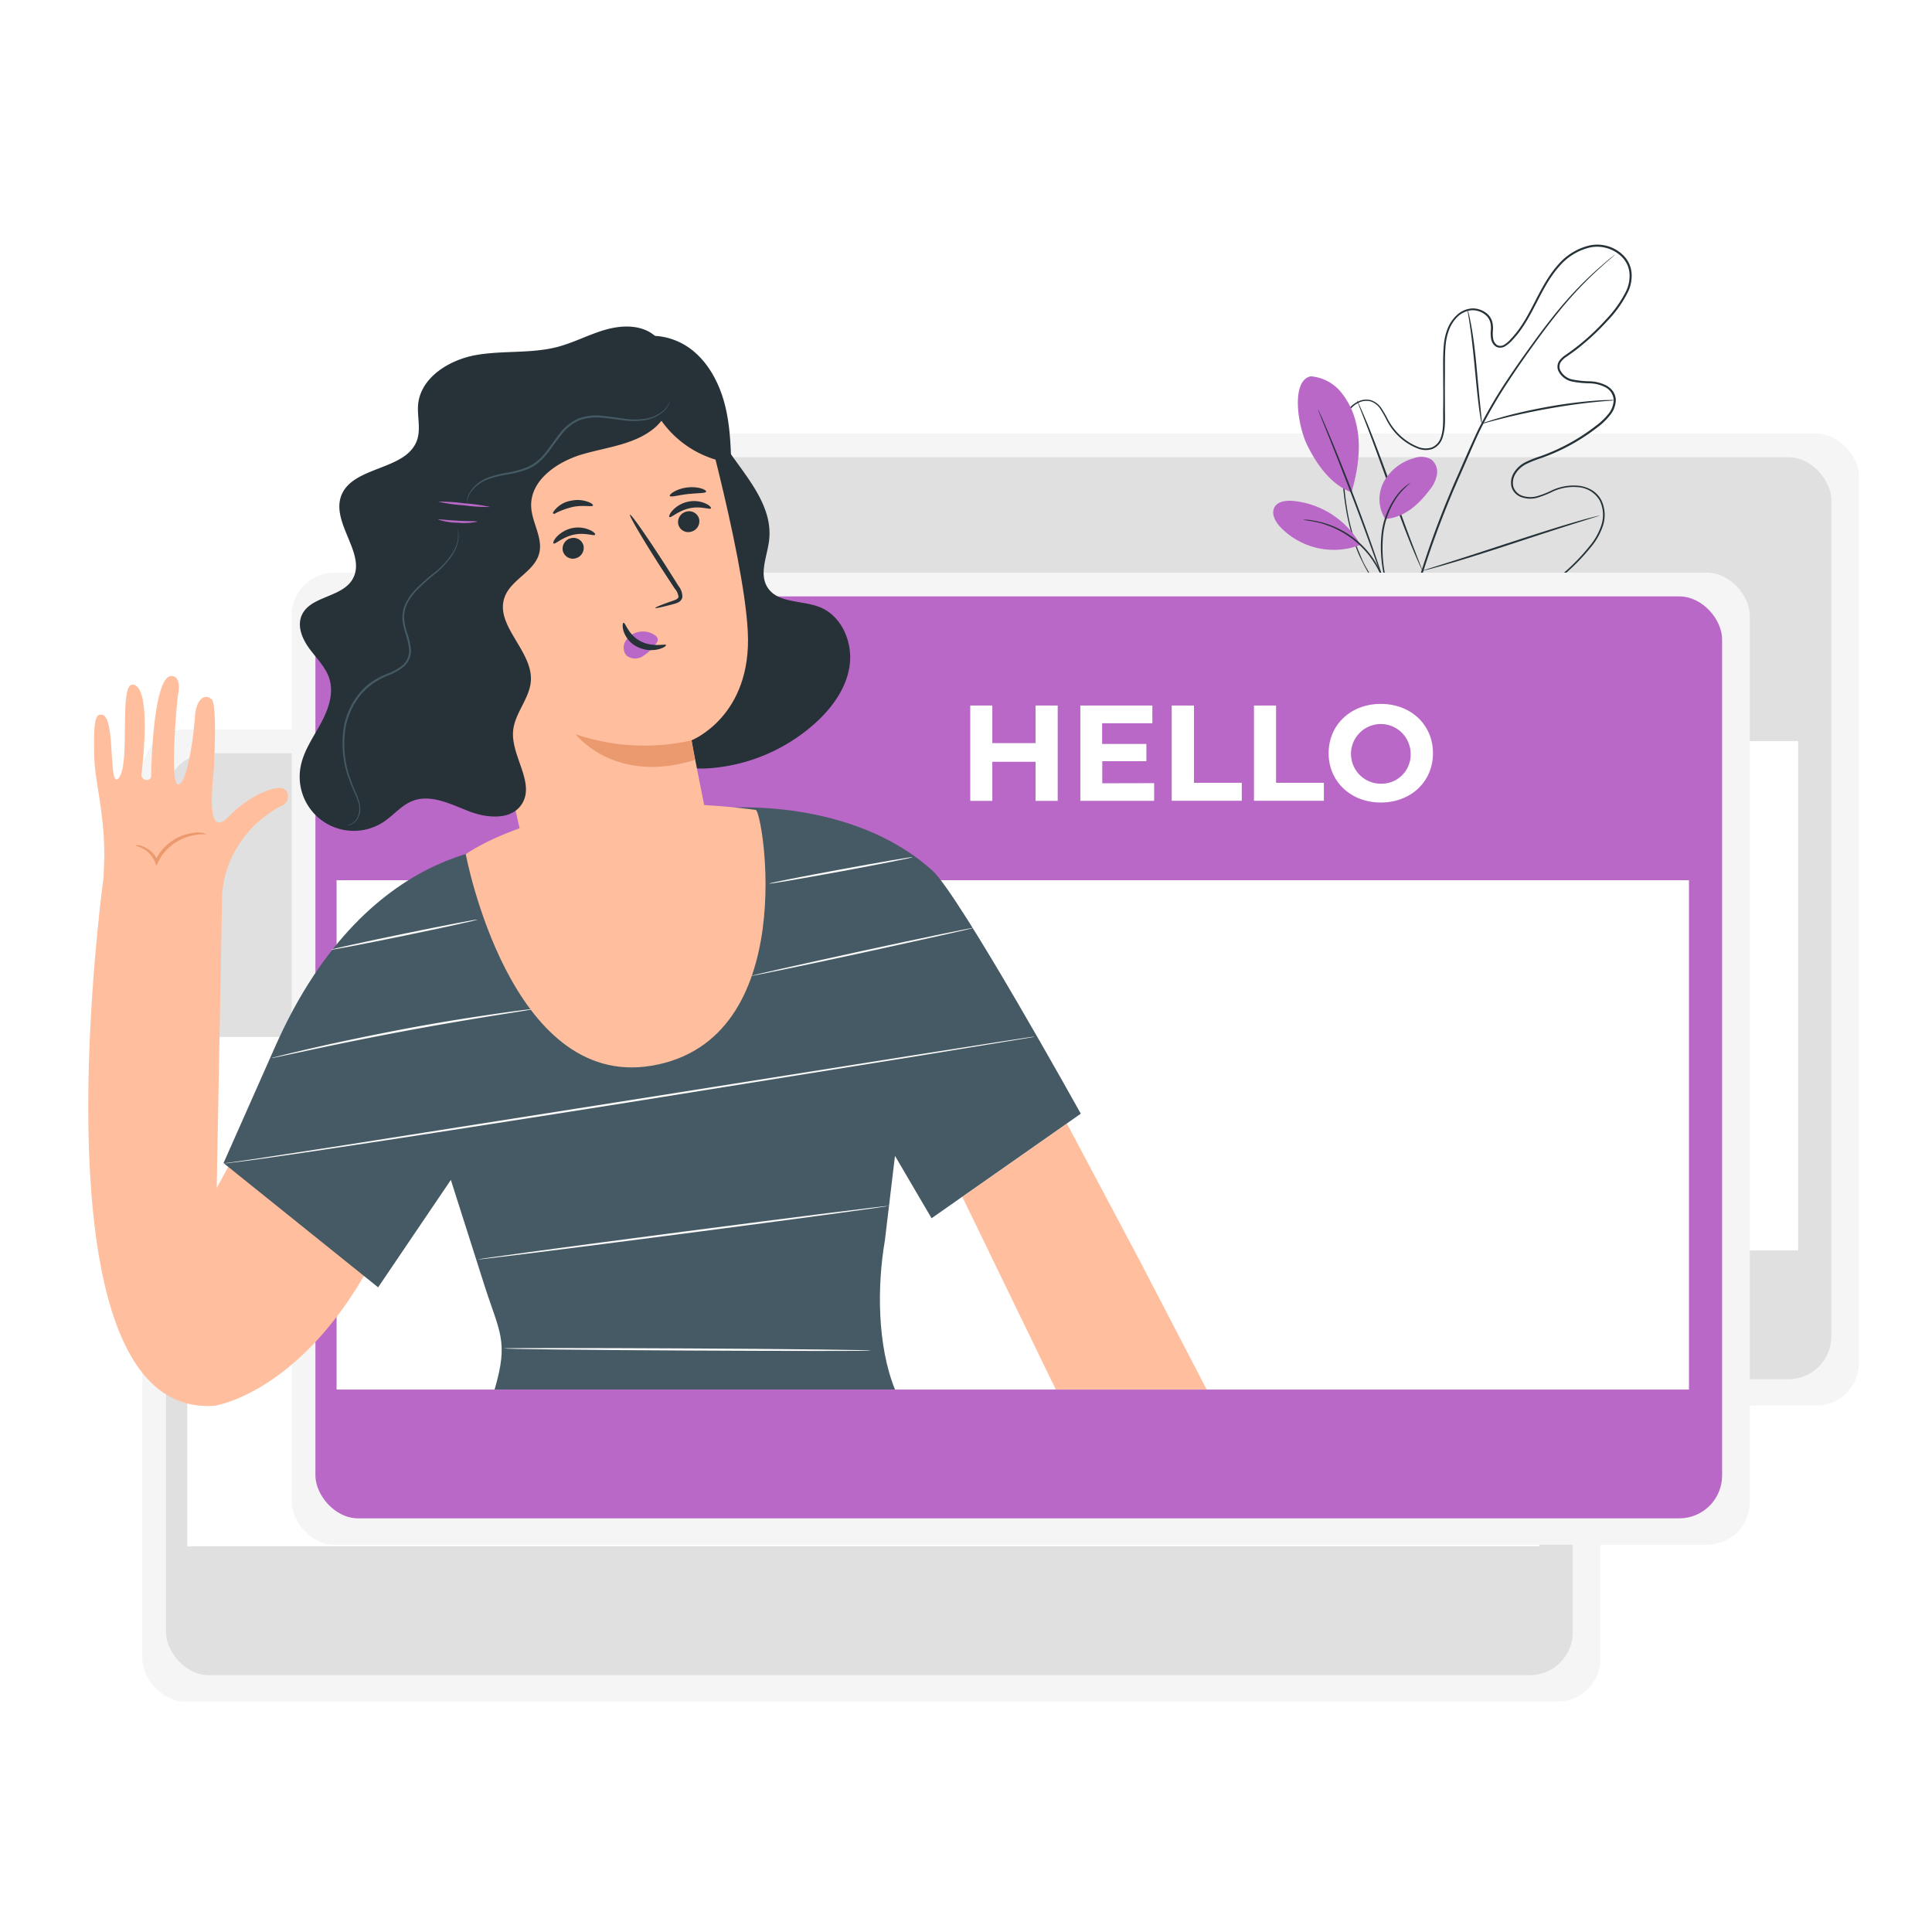 <svg class="animated" id="freepik_stories-hello" xmlns="http://www.w3.org/2000/svg" viewBox="0 0 500 500" version="1.1" xmlns:xlink="http://www.w3.org/1999/xlink" xmlns:svgjs="http://svgjs.com/svgjs"><style>svg#freepik_stories-hello:not(.animated) .animable {opacity: 0;}svg#freepik_stories-hello.animated #freepik--background-complete--inject-314 {animation: 1s 1 forwards cubic-bezier(.36,-0.01,.5,1.38) slideDown;animation-delay: 0s;}svg#freepik_stories-hello.animated #freepik--Card--inject-314 {animation: 1s 1 forwards cubic-bezier(.36,-0.01,.5,1.38) slideLeft;animation-delay: 0s;}svg#freepik_stories-hello.animated #freepik--Character--inject-314 {animation: 1s 1 forwards cubic-bezier(.36,-0.01,.5,1.38) slideUp;animation-delay: 0s;}            @keyframes slideDown {                0% {                    opacity: 0;                    transform: translateY(-30px);                }                100% {                    opacity: 1;                    transform: translateY(0);                }            }                    @keyframes slideLeft {                0% {                    opacity: 0;                    transform: translateX(-30px);                }                100% {                    opacity: 1;                    transform: translateX(0);                }            }                    @keyframes slideUp {                0% {                    opacity: 0;                    transform: translateY(30px);                }                100% {                    opacity: 1;                    transform: inherit;                }            }        .animator-hidden { display: none; }</style><g id="freepik--background-complete--inject-314" class="animable animator-active" style="transform-origin: 258.97px 276.28px;"><rect x="103.75" y="112.2" width="377.37" height="251.58" rx="11.09" style="fill: rgb(245, 245, 245); transform-origin: 292.435px 237.99px;" id="elqkznyfh3zcd" class="animable"></rect><rect x="109.9" y="118.34" width="364.05" height="238.6" rx="11.09" style="fill: rgb(224, 224, 224); transform-origin: 291.925px 237.64px;" id="el9jjlb4bg6yq" class="animable"></rect><rect x="115.38" y="191.79" width="349.99" height="131.81" style="fill: rgb(255, 255, 255); transform-origin: 290.375px 257.695px;" id="el9316zd3skf" class="animable"></rect><rect x="36.82" y="188.78" width="377.37" height="251.58" rx="11.09" style="fill: rgb(245, 245, 245); transform-origin: 225.505px 314.57px;" id="elmh9inan0ljj" class="animable"></rect><rect x="42.97" y="194.93" width="364.05" height="238.6" rx="11.09" style="fill: rgb(224, 224, 224); transform-origin: 224.995px 314.23px;" id="el3juf89ey7cn" class="animable"></rect><rect x="48.45" y="268.37" width="349.99" height="131.81" style="fill: rgb(255, 255, 255); transform-origin: 223.445px 334.275px;" id="elefqqhx3mekm" class="animable"></rect></g><g id="freepik--Plant--inject-314" class="animable" style="transform-origin: 375.889px 127.156px;"><path d="M363.45,158.4s.32.09.92.29,1.49.48,2.69.78a31.38,31.38,0,0,0,10.69.76,42.5,42.5,0,0,0,7.62-1.47,48,48,0,0,0,8.63-3.3,53.19,53.19,0,0,0,17.37-14.11,16.22,16.22,0,0,0,3.08-5.51,8.43,8.43,0,0,0-.49-6.38,7,7,0,0,0-5.59-3.38,12.76,12.76,0,0,0-6.93,1.34,25.67,25.67,0,0,1-3.5,1.36,6.81,6.81,0,0,1-3.85,0,4.11,4.11,0,0,1-2.88-2.64,4.81,4.81,0,0,1,.66-3.92,7.29,7.29,0,0,1,3-2.65,29.39,29.39,0,0,1,3.76-1.49,51.41,51.41,0,0,0,7.45-3.33,50.64,50.64,0,0,0,7-4.6,16.78,16.78,0,0,0,3.06-2.89,6,6,0,0,0,1.48-3.79,4,4,0,0,0-2.19-3.27,9.52,9.52,0,0,0-4.14-1,24.51,24.51,0,0,1-4.47-.47,5,5,0,0,1-3.57-2.86,2.72,2.72,0,0,1,.23-2.4,5.88,5.88,0,0,1,1.72-1.62q1.86-1.29,3.65-2.73a59.67,59.67,0,0,0,6.69-6.34,29.9,29.9,0,0,0,5.36-7.57,9.22,9.22,0,0,0,.81-4.5,6.79,6.79,0,0,0-1.87-4.12,9.07,9.07,0,0,0-8.5-2.51,14.9,14.9,0,0,0-7.73,4.78c-4.15,4.63-6.08,10.64-9.46,15.68a24.93,24.93,0,0,1-2.82,3.56,7.9,7.9,0,0,1-1.76,1.48,2.37,2.37,0,0,1-2.36.16,2.94,2.94,0,0,1-1.3-2,8.24,8.24,0,0,1-.09-2.26,6,6,0,0,0-.14-2.09,3.84,3.84,0,0,0-1.06-1.73,5.23,5.23,0,0,0-3.78-1.36,5.93,5.93,0,0,0-3.65,1.7A9.27,9.27,0,0,0,375,85.42a14.83,14.83,0,0,0-.88,4c-.24,2.73-.13,5.48-.17,8.17s0,5.37,0,8,.22,5.26-.65,7.77a4.57,4.57,0,0,1-2.61,2.84,5.54,5.54,0,0,1-3.79-.14,15,15,0,0,1-5.95-4.23,15.83,15.83,0,0,1-2-2.94,30.57,30.57,0,0,0-1.69-3,4.79,4.79,0,0,0-2.51-2,4.44,4.44,0,0,0-3.1.31,6.38,6.38,0,0,0-2.4,2,7.1,7.1,0,0,0-1.18,2.84,44.72,44.72,0,0,0-.36,6.09c-.08,2-.09,3.92-.06,5.81a73.49,73.49,0,0,0,.95,10.58,52.27,52.27,0,0,0,2.23,9c.42,1.36,1,2.59,1.49,3.8s1.08,2.29,1.68,3.29a34.28,34.28,0,0,0,6.66,8.4,12.89,12.89,0,0,0,1.23,1.06l.92.74.73.61s-.26-.18-.76-.57l-.94-.72a12.45,12.45,0,0,1-1.25-1,33.9,33.9,0,0,1-6.76-8.38c-.61-1-1.13-2.13-1.72-3.3s-1.09-2.44-1.51-3.81a51.62,51.62,0,0,1-2.28-9,72.44,72.44,0,0,1-1-10.63c0-1.89,0-3.83,0-5.83a44.64,44.64,0,0,1,.35-6.14,7.66,7.66,0,0,1,1.23-3,6.75,6.75,0,0,1,2.55-2.12,4.83,4.83,0,0,1,3.37-.34,5.21,5.21,0,0,1,2.73,2.13,32.48,32.48,0,0,1,1.72,3,15.38,15.38,0,0,0,2,2.86,14.73,14.73,0,0,0,5.77,4.1,5.21,5.21,0,0,0,3.5.13,4.12,4.12,0,0,0,2.34-2.58c.82-2.36.55-5,.61-7.62s0-5.29,0-8-.08-5.43.16-8.22a15.37,15.37,0,0,1,.91-4.14,9.72,9.72,0,0,1,2.36-3.59,6.44,6.44,0,0,1,4-1.83A5.74,5.74,0,0,1,385,81.31a4.25,4.25,0,0,1,1.2,2,6.62,6.62,0,0,1,.16,2.25,7.9,7.9,0,0,0,.08,2.13,2.47,2.47,0,0,0,1.05,1.64,1.89,1.89,0,0,0,1.87-.16A7.67,7.67,0,0,0,391,87.73a24.78,24.78,0,0,0,2.76-3.49c3.33-5,5.25-11,9.49-15.75a15.44,15.44,0,0,1,8-4.94,9.58,9.58,0,0,1,9,2.67,7.29,7.29,0,0,1,2,4.42,9.76,9.76,0,0,1-.85,4.75,30,30,0,0,1-5.46,7.72,61.61,61.61,0,0,1-6.75,6.39c-1.19,1-2.43,1.88-3.68,2.75a5.58,5.58,0,0,0-1.58,1.47,2.2,2.2,0,0,0-.18,2A4.52,4.52,0,0,0,407,98.22a24.36,24.36,0,0,0,4.38.46,10,10,0,0,1,4.36,1.1,5,5,0,0,1,1.71,1.51,4.22,4.22,0,0,1,.72,2.17,6.38,6.38,0,0,1-1.59,4.11,17,17,0,0,1-3.13,3,52.26,52.26,0,0,1-7.06,4.63,51.24,51.24,0,0,1-7.52,3.35,28.9,28.9,0,0,0-3.71,1.46,6.84,6.84,0,0,0-2.86,2.48,4.38,4.38,0,0,0-.62,3.55,3.68,3.68,0,0,0,2.58,2.35,6.43,6.43,0,0,0,3.61,0,24,24,0,0,0,3.44-1.33,13.33,13.33,0,0,1,7.15-1.36,8.53,8.53,0,0,1,3.42,1.09,6.64,6.64,0,0,1,2.47,2.52,8.8,8.8,0,0,1,.51,6.68,16.55,16.55,0,0,1-3.16,5.63,53.35,53.35,0,0,1-17.53,14.14,48.11,48.11,0,0,1-8.69,3.28,41.91,41.91,0,0,1-7.68,1.43,31.11,31.11,0,0,1-10.73-.86,25.32,25.32,0,0,1-2.68-.83C363.75,158.53,363.45,158.4,363.45,158.4Z" style="fill: rgb(38, 50, 56); transform-origin: 384.796px 111.959px;" id="el7vjmisr2u5u" class="animable"></path><path d="M418,65.86s-.08.1-.26.26-.47.4-.8.7c-.71.61-1.75,1.51-3.06,2.71a100,100,0,0,0-10.31,10.93c-2,2.46-4.11,5.24-6.3,8.27s-4.5,6.3-6.81,9.82a118.93,118.93,0,0,0-6.7,11.36c-1.05,2-2,4.16-2.95,6.33s-1.92,4.38-2.9,6.61a245.44,245.44,0,0,0-9.76,25.63,118.92,118.92,0,0,0-4.66,21.89,87.11,87.11,0,0,0-.39,15.1c.12,1.78.24,3.16.36,4.1.05.44.08.8.11,1.06a3.17,3.17,0,0,1,0,.37,1.52,1.52,0,0,1-.08-.36c0-.26-.09-.62-.16-1.06-.15-.93-.3-2.31-.46-4.1a83.86,83.86,0,0,1,.24-15.14,117.08,117.08,0,0,1,4.58-22,238.36,238.36,0,0,1,9.74-25.7l2.9-6.61c1-2.16,1.91-4.31,3-6.35a120.71,120.71,0,0,1,6.75-11.4c2.33-3.52,4.66-6.77,6.86-9.8s4.33-5.81,6.36-8.26a94.7,94.7,0,0,1,10.46-10.84c1.33-1.18,2.39-2.06,3.11-2.65l.84-.66Z" style="fill: rgb(38, 50, 56); transform-origin: 390.319px 128.43px;" id="elvmetspwwc6n" class="animable"></path><path d="M383.46,109.67a5.78,5.78,0,0,1-.25-1.15c-.13-.74-.29-1.81-.47-3.15-.35-2.66-.71-6.36-1.1-10.43s-.79-7.77-1.19-10.42c-.19-1.32-.36-2.4-.48-3.14a5.74,5.74,0,0,1-.14-1.16,5.35,5.35,0,0,1,.33,1.13c.18.72.4,1.79.64,3.12.48,2.64.95,6.33,1.33,10.42s.7,7.66,1,10.44c.12,1.26.23,2.32.31,3.17A5.73,5.73,0,0,1,383.46,109.67Z" style="fill: rgb(38, 50, 56); transform-origin: 381.655px 94.945px;" id="el1p1ym0aoarx" class="animable"></path><path d="M417.89,103.56a6.8,6.8,0,0,1-1.37.16c-.89.07-2.16.16-3.74.33-3.15.31-7.49.89-12.24,1.74s-9,1.82-12.1,2.61c-1.54.38-2.78.72-3.64.95a7.24,7.24,0,0,1-1.34.32,7,7,0,0,1,1.29-.51c.84-.28,2.07-.68,3.6-1.1,3-.88,7.33-1.9,12.1-2.76a121.42,121.42,0,0,1,12.3-1.6c1.58-.12,2.87-.17,3.76-.18A8.75,8.75,0,0,1,417.89,103.56Z" style="fill: rgb(38, 50, 56); transform-origin: 400.675px 106.59px;" id="elkkwupmixnbf" class="animable"></path><path d="M368.13,147.72a2.29,2.29,0,0,1-.23-.42c-.15-.34-.34-.75-.57-1.25-.5-1.09-1.18-2.68-2-4.66-1.63-3.95-3.69-9.48-5.89-15.61s-4.22-11.68-5.75-15.66l-1.84-4.71c-.2-.51-.36-.94-.49-1.29a1.4,1.4,0,0,1-.14-.46,2,2,0,0,1,.23.43c.16.33.35.74.58,1.24.49,1.09,1.17,2.68,2,4.66,1.62,4,3.69,9.48,5.89,15.62s4.21,11.67,5.75,15.65L367.5,146l.49,1.29A1.4,1.4,0,0,1,368.13,147.72Z" style="fill: rgb(38, 50, 56); transform-origin: 359.675px 125.69px;" id="eljl5vruy09l" class="animable"></path><path d="M413.94,133.43l-.45.18-1.34.43-4.9,1.54c-4.14,1.3-9.84,3.16-16.14,5.23s-12,3.88-16.19,5.09c-2.08.61-3.77,1.09-4.95,1.39l-1.35.34a1.5,1.5,0,0,1-.49.09,1.83,1.83,0,0,1,.46-.18l1.33-.44,4.9-1.54c4.15-1.3,9.85-3.16,16.14-5.22s12-3.88,16.19-5.1c2.08-.61,3.78-1.08,5-1.39l1.36-.34A1.59,1.59,0,0,1,413.94,133.43Z" style="fill: rgb(38, 50, 56); transform-origin: 391.035px 140.575px;" id="elomhvcxjh5c" class="animable"></path><path d="M339.24,97.39a11.26,11.26,0,0,1,7.79,4.08,19.7,19.7,0,0,1,3.92,8.06c1.46,5.65.48,12.29-1.18,17.88-6.08-2.23-9.78-8.77-11.46-12.2-2.64-5.43-4.12-16.84.93-17.82" style="fill: #BA68C8; transform-origin: 343.775px 112.4px;" id="eltkkvbh0ubmr" class="animable"></path><path d="M358.49,134.31a9.59,9.59,0,0,1-.37-9.61,12.73,12.73,0,0,1,7.72-6.09,5.34,5.34,0,0,1,4.5.25,4.09,4.09,0,0,1,1.55,3.86,8.26,8.26,0,0,1-1.79,3.92c-3,4-6.63,7.3-11.61,7.67" style="fill: #BA68C8; transform-origin: 364.472px 126.269px;" id="ellh05aux07on" class="animable"></path><path d="M359,153.14a6.55,6.55,0,0,1-.27-1.17c-.15-.84-.35-1.92-.59-3.22a33.61,33.61,0,0,1-.58-10.78,20.49,20.49,0,0,1,4.09-10,13.49,13.49,0,0,1,2.33-2.32,8.59,8.59,0,0,1,.73-.52A1.07,1.07,0,0,1,365,125a22.39,22.39,0,0,0-3.1,3.17A21.23,21.23,0,0,0,358,138a36.15,36.15,0,0,0,.45,10.68c.21,1.36.37,2.47.47,3.23A6.67,6.67,0,0,1,359,153.14Z" style="fill: rgb(38, 50, 56); transform-origin: 361.183px 139.07px;" id="elwbep4gfxbr" class="animable"></path><path d="M341.14,106a2.81,2.81,0,0,1,.24.46c.16.35.36.8.62,1.36.52,1.19,1.27,2.92,2.17,5.06,1.8,4.28,4.2,10.23,6.71,16.86s4.64,12.69,6.12,17.09c.74,2.2,1.33,4,1.72,5.23l.43,1.43a2.59,2.59,0,0,1,.13.51,3.81,3.81,0,0,1-.21-.48c-.13-.37-.3-.83-.51-1.41-.45-1.27-1.08-3-1.84-5.18-1.56-4.38-3.73-10.41-6.24-17s-4.86-12.59-6.59-16.9c-.85-2.12-1.54-3.85-2.05-5.1l-.54-1.4A2,2,0,0,1,341.14,106Z" style="fill: rgb(38, 50, 56); transform-origin: 350.21px 130px;" id="el4qv2mltyldw" class="animable"></path><path d="M351.87,140.63a22.45,22.45,0,0,0-17.3-11c-1.81-.15-4,.14-4.79,1.75s.24,3.54,1.45,4.89a19.15,19.15,0,0,0,20.7,4.8" style="fill: #BA68C8; transform-origin: 340.716px 135.947px;" id="elel8i2wgppl" class="animable"></path><path d="M337.27,134.52a5.67,5.67,0,0,1,1.13,0,11.25,11.25,0,0,1,1.31.17c.51.1,1.1.16,1.73.34a21.07,21.07,0,0,1,2.05.58,22.35,22.35,0,0,1,2.28.9,23,23,0,0,1,8.76,6.88,20.93,20.93,0,0,1,1.39,2,19.93,19.93,0,0,1,1,1.87,16.8,16.8,0,0,1,.7,1.61,9.59,9.59,0,0,1,.44,1.25,5.31,5.31,0,0,1,.28,1.1c-.09,0-.51-1.53-1.69-3.83a20,20,0,0,0-1.06-1.81,22,22,0,0,0-1.4-2,25.24,25.24,0,0,0-3.91-3.89,26,26,0,0,0-4.7-2.88,21.1,21.1,0,0,0-2.24-.91,18.11,18.11,0,0,0-2-.63C338.87,134.71,337.26,134.61,337.27,134.52Z" style="fill: rgb(38, 50, 56); transform-origin: 347.805px 142.856px;" id="elmnmqeuapscg" class="animable"></path></g><g id="freepik--Card--inject-314" class="animable" style="transform-origin: 264.165px 273.99px;"><rect x="75.48" y="148.2" width="377.37" height="251.58" rx="11.09" style="fill: rgb(245, 245, 245); transform-origin: 264.165px 273.99px;" id="eladhe8qoviw5" class="animable"></rect><rect x="81.63" y="154.35" width="364.05" height="238.6" rx="11.09" style="fill: #BA68C8; transform-origin: 263.655px 273.65px;" id="elklm4c1t6uh" class="animable"></rect><rect x="87.11" y="227.8" width="349.99" height="131.81" style="fill: rgb(255, 255, 255); transform-origin: 262.105px 293.705px;" id="elyxauglh3aj" class="animable"></rect><path d="M273.73,182.59v24.67H268V197.15H256.81v10.11H251.1V182.59h5.71v9.73H268v-9.73Z" style="fill: rgb(255, 255, 255); transform-origin: 262.415px 194.925px;" id="el825yep48xzb" class="animable"></path><path d="M298.69,202.68v4.58h-19.1V182.59h18.64v4.58h-13v5.36h11.45V197H285.26v5.71Z" style="fill: rgb(255, 255, 255); transform-origin: 289.14px 194.925px;" id="elvmk5owppel" class="animable"></path><path d="M303.24,182.59H309v20h12.37v4.65H303.24Z" style="fill: rgb(255, 255, 255); transform-origin: 312.305px 194.915px;" id="elwmo8w4p7tcc" class="animable"></path><path d="M324.53,182.59h5.71v20h12.38v4.65H324.53Z" style="fill: rgb(255, 255, 255); transform-origin: 333.575px 194.915px;" id="elt8fqqdy9w1" class="animable"></path><path d="M343.85,194.93c0-7.34,5.71-12.76,13.5-12.76s13.5,5.39,13.5,12.76-5.74,12.76-13.5,12.76S343.85,202.26,343.85,194.93Zm21.22,0a7.72,7.72,0,1,0-7.72,7.89A7.53,7.53,0,0,0,365.07,194.93Z" style="fill: rgb(255, 255, 255); transform-origin: 357.35px 194.93px;" id="el6q8m3edhuuu" class="animable"></path></g><g id="freepik--Character--inject-314" class="animable" style="transform-origin: 167.568px 224.189px;"><path d="M73.09,276.16l-17,31.28,1.4-75.95a26.61,26.61,0,0,1,4.71-13.44,27.79,27.79,0,0,1,4.09-4.89c2-1.69,4.67-3.83,6.5-4.55,2.27-.9,2.34-4.05.23-4.6s-8.43,1.77-13.93,7.41-4.26-6.55-3.88-11,.89-18.25-.39-19.41c-1.87-1.71-4.1,0-4.37,4.48s-2,17.75-4.37,17.5S46,180.12,46,180.12s1.26-4.78-1.43-5.16c-4.86-.69-5.45,23.49-5.45,25.8,0,1.6-2.55,1.42-2.46-.3s2.74-22.54-2.2-23.28c-3.79-.57-.67,19.89-3.61,24s-.78-15.8-4.43-16.2c-1.35-.15-2.39-.07-2,11.47.22,6.21,3,15.49,2.5,27.47l-.12,3.1h0C23.93,249.43,11,367,55.51,363.81c0,0,33.77-4.69,52.54-66.15Z" style="fill: rgb(255, 190, 157); transform-origin: 65.448px 269.41px;" id="elddyj1j7tffb" class="animable"></path><path d="M35,218.77c0,.11.75.2,1.86.78a7,7,0,0,1,3.29,3.62l.35.89.39-.87a11.18,11.18,0,0,1,2.31-3.33,13.16,13.16,0,0,1,6.86-3.69c2-.41,3.3-.18,3.32-.34a6.26,6.26,0,0,0-3.42-.26,12.56,12.56,0,0,0-7.38,3.69,11.57,11.57,0,0,0-2.42,3.61h.74a7,7,0,0,0-3.83-3.77A3.36,3.36,0,0,0,35,218.77Z" style="fill: rgb(235, 153, 110); transform-origin: 44.19px 219.752px;" id="elkg1pvm0weib" class="animable"></path><polyline points="276.11 290.77 295.02 326.39 312.29 359.61 273.24 359.61 249.04 309.74" style="fill: rgb(255, 190, 157); transform-origin: 280.665px 325.19px;" id="elekyrw1y0mba" class="animable"></polyline><path d="M128,359.61c3.72-12.67,1.28-14.67-2.72-27.25l-8.6-27-18.82,27.8h0L57.85,301h0l13.27-29.93c24.79-56.18,65-52.19,65-52.19l51.24-9.78s32.78-3,54,16.26c6.92,6.28,38.35,62.86,38.35,62.86l-38.62,27.06-9.47-16.15L229,321.08c-2.06,12-1.93,27.27,2.62,38.53" style="fill: rgb(69, 90, 100); transform-origin: 168.78px 284.27px;" id="eliszangmh9v" class="animable"></path><path d="M123.54,238c0,.14-8.43,2-18.88,4.15s-19,3.78-19,3.64,8.42-2,18.88-4.15S123.51,237.84,123.54,238Z" style="fill: rgb(250, 250, 250); transform-origin: 104.6px 241.894px;" id="elt5pqmt6biao" class="animable"></path><path d="M236.21,221.82c0,.15-8.27,1.8-18.54,3.69s-18.61,3.32-18.64,3.17,8.28-1.79,18.55-3.68S236.19,221.68,236.21,221.82Z" style="fill: rgb(250, 250, 250); transform-origin: 217.62px 225.251px;" id="elja1nuypy0yi" class="animable"></path><path d="M252,240.11c0,.14-12.87,3-28.81,6.47s-28.88,6.1-28.91,6,12.86-3,28.8-6.47S251.93,240,252,240.11Z" style="fill: rgb(250, 250, 250); transform-origin: 223.14px 246.345px;" id="eltga5yo0uk4r" class="animable"></path><path d="M267.79,268.3l-.54.11-1.58.28-6.11,1-22.47,3.68-74.18,11.9c-29,4.59-55.23,8.68-74.25,11.54-9.5,1.44-17.2,2.56-22.53,3.3-2.66.36-4.73.63-6.14.78a6.79,6.79,0,0,1-2.14.12,12.32,12.32,0,0,0,2.13-.22l6.12-.88,22.51-3.46,74.22-11.7L237,273l22.5-3.52,6.12-.93,1.6-.23Z" style="fill: rgb(250, 250, 250); transform-origin: 162.82px 284.673px;" id="elvx43mz49yhm" class="animable"></path><path d="M230.06,312.08c0,.14-23.82,3.37-53.23,7.2s-53.27,6.82-53.29,6.68,23.81-3.36,53.23-7.2S230,311.94,230.06,312.08Z" style="fill: rgb(250, 250, 250); transform-origin: 176.8px 319.02px;" id="el8zpjzhexh0b" class="animable"></path><path d="M225.51,349.52c0,.15-21.32.13-47.6,0s-47.61-.4-47.61-.55,21.31-.13,47.61,0S225.51,349.38,225.51,349.52Z" style="fill: rgb(250, 250, 250); transform-origin: 177.905px 349.245px;" id="elspo9kb2ff9r" class="animable"></path><path d="M138.19,261.14a3.47,3.47,0,0,1-.69.15l-2,.33-7.3,1.16c-6.17,1-14.68,2.41-24,4.16s-17.82,3.5-23.93,4.81L73,273.3l-2,.41a3.21,3.21,0,0,1-.7.11,3.51,3.51,0,0,1,.67-.21L73,273.1c1.7-.42,4.16-1,7.2-1.71,6.09-1.41,14.53-3.21,23.91-5s17.9-3.11,24.08-4c3.1-.45,5.6-.79,7.34-1l2-.23A3.32,3.32,0,0,1,138.19,261.14Z" style="fill: rgb(250, 250, 250); transform-origin: 104.245px 267.476px;" id="elbbo2tu24r2r" class="animable"></path><path d="M182.18,99.77c-1.23,14.82,18.63,25.34,16.86,40.1-.49,4.1-2.62,8.56-.45,12.08,2.6,4.23,8.93,3.34,13.55,5.17,5.69,2.25,8.6,9.1,7.74,15.15s-4.78,11.28-9.39,15.31a46,46,0,0,1-26,11.17c-4.46.4-9.12.08-13.1-2s-7.13-6.09-7.15-10.57" style="fill: rgb(38, 50, 56); transform-origin: 192.134px 149.335px;" id="elg70m76y97h" class="animable"></path><path d="M184.14,217.6c-2.64-12.65-5.19-26-5.19-26s15.71-6.16,14.58-28.11c-1.07-20.94-14.32-67-14.32-67h0c-25.45-4.59-51.86,7.65-64.6,30h0l23.13,102.34c2.68,11.88,15,19,27.73,16.07h0C178.3,241.84,186.65,229.65,184.14,217.6Z" style="fill: rgb(255, 190, 157); transform-origin: 154.099px 170.546px;" id="elrnuin0pftym" class="animable"></path><path d="M180.93,134.3a2.79,2.79,0,0,1-2.05,3.3,2.66,2.66,0,0,1-3.33-1.86,2.79,2.79,0,0,1,2-3.31A2.67,2.67,0,0,1,180.93,134.3Z" style="fill: rgb(38, 50, 56); transform-origin: 178.238px 135.01px;" id="eleqsinccc77" class="animable"></path><path d="M184,131.55c-.26.43-2.65-.66-5.58,0s-4.77,2.55-5.16,2.26c-.19-.13,0-.84.81-1.72a7.61,7.61,0,0,1,4-2.25,7.32,7.32,0,0,1,4.53.47C183.66,130.78,184.1,131.36,184,131.55Z" style="fill: rgb(38, 50, 56); transform-origin: 178.603px 131.757px;" id="elru78feswa4" class="animable"></path><path d="M151,141.17a2.79,2.79,0,0,1-2,3.31,2.67,2.67,0,0,1-3.33-1.87,2.78,2.78,0,0,1,2-3.3A2.66,2.66,0,0,1,151,141.17Z" style="fill: rgb(38, 50, 56); transform-origin: 148.335px 141.893px;" id="elgexqyk8mugv" class="animable"></path><path d="M154,138.39c-.26.42-2.65-.67-5.58,0s-4.76,2.55-5.16,2.26c-.19-.12,0-.84.81-1.72a7.72,7.72,0,0,1,4-2.25,7.41,7.41,0,0,1,4.54.47C153.71,137.62,154.16,138.19,154,138.39Z" style="fill: rgb(38, 50, 56); transform-origin: 148.612px 138.599px;" id="el65w129zw2z" class="animable"></path><path d="M169.58,157.34c-.05-.17,1.71-.87,4.58-1.87.73-.24,1.41-.53,1.43-1.07a3.94,3.94,0,0,0-1-2.11l-3.42-5.23c-4.8-7.47-8.44-13.67-8.13-13.86s4.43,5.71,9.22,13.17l3.34,5.28a4.49,4.49,0,0,1,1,2.86,1.91,1.91,0,0,1-1,1.35,5.19,5.19,0,0,1-1.23.45C171.47,157.1,169.63,157.5,169.58,157.34Z" style="fill: rgb(38, 50, 56); transform-origin: 169.811px 145.285px;" id="el0rb1zhprkfu" class="animable"></path><path d="M179,191.6a55.27,55.27,0,0,1-30-1.57s10,13.13,30.83,6.64Z" style="fill: rgb(235, 153, 110); transform-origin: 164.415px 194.251px;" id="el8p6elgqh982" class="animable"></path><path d="M169.84,164.66a5.39,5.39,0,0,0-5.15-.95,4.87,4.87,0,0,0-2.95,2.49,3.11,3.11,0,0,0,.5,3.54,3.62,3.62,0,0,0,4,.16,11.39,11.39,0,0,0,3.28-3,3.36,3.36,0,0,0,.65-1,1,1,0,0,0-.24-1.1" style="fill: #BA68C8; transform-origin: 165.821px 166.927px;" id="elu2cevo1cptn" class="animable"></path><path d="M161.38,161.19c.48-.13,1.16,3.05,4.36,4.74s6.51.61,6.63,1c.09.19-.62.78-2.05,1.12a8.07,8.07,0,0,1-5.5-.7,7,7,0,0,1-3.44-4C161,162.08,161.16,161.22,161.38,161.19Z" style="fill: rgb(38, 50, 56); transform-origin: 166.764px 164.719px;" id="eluqprr9pdawc" class="animable"></path><path d="M127.38,148.2a12.9,12.9,0,0,0-6.75,1.89,9,9,0,0,0-4,5.6,9.42,9.42,0,0,0,1.38,6.8,15.93,15.93,0,0,0,5.08,4.89,10.76,10.76,0,0,0,4.7,1.86,5.16,5.16,0,0,0,4.58-1.73" style="fill: rgb(255, 190, 157); transform-origin: 124.426px 158.743px;" id="el7ju857tdu5h" class="animable"></path><path d="M129,162.24c.28,0-.42,1.61-2.61,1.49a4.52,4.52,0,0,1-3-1.7,10.27,10.27,0,0,1-1.93-3.53,6.05,6.05,0,0,1,.11-4.2,4,4,0,0,1,2.61-2.39c2.13-.5,3.1.84,2.87.93s-1.13-.38-2.45.25-2.22,2.66-1.44,4.89,2.1,4.23,3.46,4.5S128.86,162.08,129,162.24Z" style="fill: rgb(235, 153, 110); transform-origin: 125.098px 157.768px;" id="elxr4fj9ylegp" class="animable"></path><path d="M173,91.8a15.78,15.78,0,0,1-3.24,18.63c-5.08,4.57-12.44,5.22-19,7.13s-13.59,6.74-13.29,13.57c.18,4.14,3.12,8.12,2.06,12.12-1.23,4.69-7.22,6.69-8.91,11.23-2.71,7.3,7.21,13.87,6.77,21.64-.26,4.61-4.16,8.37-4.59,13-.62,6.54,5.8,13.49,2.23,19-2.74,4.24-9.12,3.63-13.8,1.79s-9.8-4.46-14.49-2.62c-2.82,1.1-4.81,3.62-7.32,5.32a14,14,0,0,1-21.61-14.23c.76-4,3.18-7.43,5.13-11s3.5-7.74,2.33-11.63c-.91-3-3.25-5.26-5.11-7.76s-3.31-5.79-2.11-8.66c2.1-5.05,10.15-4.61,13.07-9.23,4-6.35-5.28-14.43-2.9-21.55,2.7-8.06,17-6.62,19.72-14.68,1-2.93,0-6.16.27-9.24.71-7,8.1-11.55,15.07-12.76s14.25-.31,21.09-2.11c3.74-1,7.24-2.77,10.92-4s7.76-1.84,11.4-.49,6.55,5.16,5.82,9" style="fill: rgb(38, 50, 56); transform-origin: 126.135px 149.766px;" id="elob03p5plfym" class="animable"></path><path d="M169.85,106.82a26.5,26.5,0,0,0,19.38,13c-.13-5.36-.41-10.76-1.86-15.91S183.2,93.77,179,90.5s-10.14-4.63-15.12-2.68" style="fill: rgb(38, 50, 56); transform-origin: 176.555px 103.369px;" id="elayef4bg853j" class="animable"></path><path d="M195.6,209.61c1.81.24,11.93,59.6-26.92,66.19-36.77,6.25-48.14-54.74-48.14-54.74S145.31,202.89,195.6,209.61Z" style="fill: rgb(255, 190, 157); transform-origin: 159.331px 242.184px;" id="elrew1lcwcbp" class="animable"></path><path d="M173.34,128.34c.23.43,2.23-.21,4.72-.49s4.57-.14,4.69-.61-2-1.43-4.89-1.09S173.11,128,173.34,128.34Z" style="fill: rgb(38, 50, 56); transform-origin: 178.038px 127.282px;" id="elnacdnwvne6c" class="animable"></path><path d="M143.65,132.94c.09-.08.08-.25,0-.52l0,.45a20.42,20.42,0,0,1,4.52-1.66c2.76-.6,5.1.06,5.29-.39.08-.21-.42-.68-1.44-1a7.84,7.84,0,0,0-4.19-.24,6.86,6.86,0,0,0-4.6,2.87l-.18.36.15.08C143.4,133,143.57,133,143.65,132.94Z" style="fill: rgb(38, 50, 56); transform-origin: 148.259px 131.191px;" id="el85j9qqmb8ps" class="animable"></path><path d="M126.87,131.21a45,45,0,0,1-6.78-.43,42.89,42.89,0,0,1-6.72-.95,45.06,45.06,0,0,1,6.78.43A44.89,44.89,0,0,1,126.87,131.21Z" style="fill: #BA68C8; transform-origin: 120.12px 130.52px;" id="el6n78zjwfa5l" class="animable"></path><path d="M123.57,135a16.12,16.12,0,0,1-5.13.28,16.08,16.08,0,0,1-5.06-.83c0-.14,2.29.16,5.09.31S123.56,134.84,123.57,135Z" style="fill: #BA68C8; transform-origin: 118.475px 134.892px;" id="elutmhxismfm" class="animable"></path><path d="M173.33,103.91a2.58,2.58,0,0,1-.2.62,5.71,5.71,0,0,1-1,1.58,9.69,9.69,0,0,1-6.2,2.74,18.58,18.58,0,0,1-4.75-.08c-1.69-.21-3.48-.52-5.36-.66a13.25,13.25,0,0,0-5.79.63,11.66,11.66,0,0,0-4.84,3.89c-1.37,1.7-2.52,3.52-3.87,5.13a16.24,16.24,0,0,1-2.21,2.18,11.41,11.41,0,0,1-2.58,1.5,26.75,26.75,0,0,1-5.28,1.37,28.14,28.14,0,0,0-4.55,1.09,9.49,9.49,0,0,0-5.19,4,6.52,6.52,0,0,0-.67,2.36,2.48,2.48,0,0,1,0-.65,5.37,5.37,0,0,1,.51-1.8,9.51,9.51,0,0,1,5.24-4.31,28.32,28.32,0,0,1,4.6-1.17,25.83,25.83,0,0,0,5.17-1.39,11.74,11.74,0,0,0,4.59-3.56c1.32-1.57,2.46-3.4,3.85-5.13a12.26,12.26,0,0,1,5.07-4,13.72,13.72,0,0,1,6-.63c3.83.34,7.18,1.25,10,.86A9.63,9.63,0,0,0,172,106,8,8,0,0,0,173.33,103.91Z" style="fill: rgb(69, 90, 100); transform-origin: 147.074px 117.085px;" id="elux7s21xe6ce" class="animable"></path><path d="M89.88,213.52a7,7,0,0,0,.89-.25,3.51,3.51,0,0,0,1.78-1.85,5.41,5.41,0,0,0,.08-4.07c-.48-1.56-1.41-3.22-2.12-5.2a26.56,26.56,0,0,1-1.43-14.53,19.43,19.43,0,0,1,3.66-7.89,16.77,16.77,0,0,1,3.36-3.2,19.88,19.88,0,0,1,4.22-2.19,13.2,13.2,0,0,0,4-2.28,5,5,0,0,0,1.54-3.93c-.17-2.91-1.76-5.58-1.71-8.46a8.73,8.73,0,0,1,1.06-4,14.7,14.7,0,0,1,2.28-3.1,51.86,51.86,0,0,1,5.14-4.53c3.2-2.64,5.19-5.51,5.72-7.77a7.86,7.86,0,0,0,0-3.56.74.74,0,0,1,.08.23c0,.15.11.38.17.68a7,7,0,0,1-.09,2.7,10.91,10.91,0,0,1-1.81,3.87,23.15,23.15,0,0,1-3.86,4.13,53.72,53.72,0,0,0-5.06,4.54,14.54,14.54,0,0,0-2.2,3,8.34,8.34,0,0,0-1,3.76,13.91,13.91,0,0,0,.77,4.08,19.1,19.1,0,0,1,1,4.36,5.48,5.48,0,0,1-1.69,4.33,13.54,13.54,0,0,1-4.15,2.38A19.87,19.87,0,0,0,96.4,177a16.29,16.29,0,0,0-3.26,3.1,19,19,0,0,0-3.59,7.67,26.56,26.56,0,0,0,1.3,14.3c.68,2,1.59,3.63,2.06,5.25a7.49,7.49,0,0,1,.32,2.32,4.89,4.89,0,0,1-.49,1.92,3.59,3.59,0,0,1-1.93,1.86A2,2,0,0,1,89.88,213.52Z" style="fill: rgb(69, 90, 100); transform-origin: 103.67px 175.123px;" id="elx13hx4cf8q" class="animable"></path></g><g id="freepik--Name--inject-314" class="animable animator-hidden" style="transform-origin: 346.868px 297.844px;"><path d="M276.79,330.65a7.9,7.9,0,0,0-1.46,0c0-.26-.38-.45-.44-.31-.25.56-.68.29-1,.21a3.67,3.67,0,0,1-2.15-1c1,0,1.65,1.05,2.72.56-1.28-.72-2.44-1.47-3.71-2.07a2.47,2.47,0,0,1-1.56-3,12.82,12.82,0,0,1,3.85-7.38c1.77-1.72,3.54-3.45,5.46-5A200.18,200.18,0,0,1,297,299.24c2.56-1.64,5.18-3.17,7.75-4.73a3.15,3.15,0,0,0,1.22-1.38c.8-1.38,1.21-3,2-4.34,1-1.68,1-3.57,1.49-5.34.27-.95.53-1.9.76-2.84a10,10,0,0,1,.48-1.46c.57-1.17,1.18-2.35,1.93-3.77,0,.51.09.76.08,1,.42-.07.59-.83,1.18-.38a4,4,0,0,0,.31-.73l-.51.08c0-.17,0-.3,0-.43.08-.53.29-1,.93-1.06a3.41,3.41,0,0,1,1.11.19c.14.06.18.31.25.47-.21.26-.43.47-.76.82a8.1,8.1,0,0,0,1-.13,1.45,1.45,0,0,1-.27,1.17,9.11,9.11,0,0,0-1.43,2.18c-1.59,4.28-3.12,8.63-4.66,12.94,0,0,0,.13,0,.34.17,0,.44.05.6,0,1.67-.54,3.29-1.13,4.91-1.71l4.34-1.52a6.35,6.35,0,0,0-.54-.42,7.09,7.09,0,0,1,5.24,0c-.11.58-.18,1.19-.29,1.77l-1,.31c-.39-.06-.86-.5-1.5,0,.24.13.42.18.61.28a4.31,4.31,0,0,0,.5.43c-1.06.05-2.09.1-3.11.19a12.59,12.59,0,0,0-4.17,1.24c-1.93.8-3.87,1.78-5.77,2.71a4,4,0,0,0-.72.6c-.34,0-.53.18-.46.55a11.25,11.25,0,0,0-1.46,3.78c-1.19,3.86-2.23,7.79-3.36,11.72a11.49,11.49,0,0,1-.41,1.37c-.28.6-.48.68-1.37.53-.13-.53-.31-1.06-.51-1.72l-.9.76a2.66,2.66,0,0,1,0-1.81l2.92-10.75c.15-.41.25-.81.43-1.49-.89.58-1.59,1-2.25,1.42-5.94,4-11.88,7.94-17.49,12.35a64.52,64.52,0,0,0-8.31,7.2,15.19,15.19,0,0,0-3.29,4.65c-.11.37-.21.77-.33,1.09a2.07,2.07,0,0,0,1.34,1,12.92,12.92,0,0,0,5.79.64,53.16,53.16,0,0,0,11.34-2.34c.74-.22,1.51-.52,2.29-.7a5.47,5.47,0,0,1,1.15-.11.3.3,0,0,0,.22.05c-.19.16-.33.35-.66.67a21,21,0,0,0,2.42-.67,41,41,0,0,1,4.9-1.79,1,1,0,0,0,.9-1c1.76-.78,3.49-1.46,5.16-2.31.39-.2.84-.36,1.23-.6a14.07,14.07,0,0,1,1.36-.83c.47-.26,1-.48,1.51-.74s1-.47,1.51-.69,1-.51,1.51-.73a16.28,16.28,0,0,1,1.51-.74l1.46-.76a16.28,16.28,0,0,0,1.51-.74c3.83-2,7.67-3.9,11.39-6.05,6-3.44,11.81-7.11,17.45-11.09a90.38,90.38,0,0,0,11.15-9.24,24.26,24.26,0,0,0,5-6.5,9.22,9.22,0,0,0,1.08-3.5,3.62,3.62,0,0,0-1.52-3.53,17.67,17.67,0,0,0-5.84-2.69,17.65,17.65,0,0,1-3.57-1c-.24-.13-.69,0-1.11.06,0-.12,0-.26,0-.56l-1.26,0c-1.63,0-3.27,0-4.92-.1-2.86-.11-5.72-.26-8.55-.42-.69,0-1.35-.11-2.05-.16a20.51,20.51,0,0,0-3.67.16c-2.91.33-5.85.53-8.82.74-4.63.37-9.23,1.12-13.83,1.91-5.73,1-11.37,2.22-17,3.74a100.8,100.8,0,0,0-12.31,4.19,21.33,21.33,0,0,0-2.57,1.3,9.85,9.85,0,0,0-1.36,1.1c-.08.83.74,1.33.15,2.12a8.92,8.92,0,0,1-.69-.74c-.21.51-.45.9-.59,1.35a2.42,2.42,0,0,0-.39.2,7.75,7.75,0,0,1-1.68-2.25,2.16,2.16,0,0,1,.23-1.94,9.14,9.14,0,0,1,3-2.84,33.4,33.4,0,0,1,8.72-3.83c1-.25,1.94-.76,2.92-1.06,3.08-.87,6.2-1.75,9.33-2.55a150.15,150.15,0,0,1,16.64-3.3,146.53,146.53,0,0,1,18.2-1.76c2.36-.06,4.7.05,7.07.07.86,0,1.67.45,2.54.25.38-.06.78,0,1.12-.23a1.45,1.45,0,0,1,.93-.08,83.08,83.08,0,0,1,10.34,1.06,26.87,26.87,0,0,1,3.15.79,31.08,31.08,0,0,1,3.46,1.13,27.44,27.44,0,0,1,2.9,1.35,6.68,6.68,0,0,1,3.63,5.31,12.21,12.21,0,0,1,.39,3.25,12.75,12.75,0,0,1-2.52,6.37,46,46,0,0,1-6.89,7.47,139.25,139.25,0,0,1-16.9,12.51c-2.64,1.66-5.3,3.23-7.95,4.85a1.09,1.09,0,0,1-.49.13l.67-.63c-.26,0-.44-.05-.52,0-.72.56-1.44,1.11-2.17,1.62s-1.16,1-1.79,1.39a245.25,245.25,0,0,1-24.54,12.14c-2.57,1.09-5.14,2.14-7.78,3.06a37.66,37.66,0,0,1-3.74,1c-.13-.27-.24-.43-.31-.59-1.07.57-2.08,1.18-3.16,1.67a30.16,30.16,0,0,1-10.91,2.35A14.87,14.87,0,0,1,276.79,330.65Zm15.6-4.59a1.26,1.26,0,0,0-1.53.83ZM315.7,317c3.49-1.68,6.94-3.39,10.43-5.11a7.18,7.18,0,0,0,1.2-.55c1.26-.91,2.56-1.86,3.82-2.81,0,0,0-.09.05-.18l-.83.14c.12-.28.26-.47.35-.7-.13,0-.31,0-.39,0A182.69,182.69,0,0,1,313,318,21.57,21.57,0,0,0,315.7,317Zm17-51c-2.56.14-5.08.23-7.62.46-1.11.1-2.18.37-3.47.59a68,68,0,0,0,11.47-.86C332.91,266,332.8,265.92,332.72,265.93Z" style="fill: rgb(38, 50, 56); transform-origin: 318.39px 297.844px;" id="elsbom3erbk9" class="animable"></path><path d="M373.57,292.16a15.71,15.71,0,0,0-.68,1.83,17.93,17.93,0,0,0,2.28-2q3.54-3.78,7.13-7.56l1.77-2c.22-.21.5-.34.76-.56l.87,1.31c.52-.22.84-.88,1.54-.57.93.92.74,2,.54,3.14a17,17,0,0,1-.59,2.08l-2.29,7.67c-.08.27-.21.55-.32.87-.46-.4-.24-.86-.18-1.26s.25-1.08.41-1.62a9.29,9.29,0,0,0,.88-2.65c-.46.81-1.1,1.61-.88,2.65-.5.34-.57.92-.74,1.46s-.37,1.35-.61,2.17l-.8-.64a4.59,4.59,0,0,1-.49.39c-.2-.14-.4-.28-.63-.41.07-.79.43-1.49.07-2.29-.07-.2.09-.49.17-.76l1.31-4.19c0-.22.08-.48.21-1l-3.15,3.17a1.2,1.2,0,0,0-.37.1c-.44-.05-.52,0-.76.61a2.66,2.66,0,0,1,.62-.19c.35.07.53-.14.66-.42.34-.23.7-.42,1.25-.73a40.67,40.67,0,0,1-4.91,5c-.9.8-1.86,1.48-2.81,2.2a4.48,4.48,0,0,1-3.85.62,1.35,1.35,0,0,1-1.09-1.32,7.79,7.79,0,0,1,.57-4.18,43.24,43.24,0,0,1,2.23-4.34,40,40,0,0,1,6.31-8.06,10.68,10.68,0,0,1,3.06-2,7.43,7.43,0,0,0,1.29-1,7.79,7.79,0,0,1,1.43-.93c.84-.4,1.53.08,2.18.61-.18,0-.36-.06-.62-.1a6.79,6.79,0,0,0,0,.73c.38,0,.77,0,1.12,0a2.42,2.42,0,0,1,1.08,2.79c-.85.57-.94.55-1.62-.15-.15.11-.35.23-.54.39-.14-.1-.32-.16-.47-.26a4.59,4.59,0,0,1-.34-.46,11.82,11.82,0,0,0-1.42,1c-1.42,1.27-2.87,2.6-4.23,3.91-.79.69-1.47,1.5-2.2,2.23A21.81,21.81,0,0,0,373.57,292.16Zm-.9,4a5.1,5.1,0,0,1-.73.3C372.66,296.62,372.85,296.5,372.67,296.18Zm.68-.8c.26,0,.44.09.62.11a6.28,6.28,0,0,1,.26-.74Zm5.25-3a.2.2,0,0,1,.11.15l.2-.34Z" style="fill: rgb(38, 50, 56); transform-origin: 378.38px 287.685px;" id="elyxl682e3cac" class="animable"></path><path d="M406,282.57c-.26,3-.49,5.89-.71,8.85l-.16,2.05a2.13,2.13,0,0,0,.15,1.14,2.07,2.07,0,0,1-.3,2.25,1.26,1.26,0,0,1-1.66.07,1.28,1.28,0,0,0-.56-.21c-.86-.24-1.13-.58-1.11-1.44l.32-4.66c.08-1.3.2-2.57.36-3.89a4.05,4.05,0,0,1,.48-2.24.68.68,0,0,0,.12-.53,9.07,9.07,0,0,0,.12-1.57,7.8,7.8,0,0,0-.32-1.33,3,3,0,0,0-1.78.66,26.5,26.5,0,0,0-7.78,8.27,2.34,2.34,0,0,1-.72.85c-.58.36-1,.12-1-.55a25.26,25.26,0,0,1,.12-2.6,21,21,0,0,1,1.24-5.29l.76-2.33c-.09,0-.25.09-.46.12a17.37,17.37,0,0,1,1.94-4.51,5,5,0,0,1,.73.52c-.32.4-.6.75-.88,1.14a3.32,3.32,0,0,1,.55,2.41c.46-1,1-1.9,1.46-3a2.07,2.07,0,0,1,.18.53c0,.17-.14.41-.09.45.68.74.14,1.35-.22,2a4.53,4.53,0,0,0-.43,1.54l2.07-1.52c-.09.49-.15.67-.21,1.07.59-.32,1.14-.63,1.73-1a2.46,2.46,0,0,0-.56-.24,3.16,3.16,0,0,1,5.19-.86A4.84,4.84,0,0,1,406,282.57Zm-12.19-3.32a2.47,2.47,0,0,1-.26.47c0,.09,0,.17,0,.29C393.86,279.84,394.13,279.62,393.8,279.25Z" style="fill: rgb(38, 50, 56); transform-origin: 398.733px 286.444px;" id="eles5vchcegxl" class="animable"></path><path d="M410.26,285.83a17,17,0,0,0-.67,1.84,17.1,17.1,0,0,0,2.27-2c2.37-2.51,4.73-5,7.13-7.55l1.77-2c.22-.21.5-.35.77-.56l.87,1.31c.52-.22.83-.88,1.53-.57.94.92.74,2,.54,3.14a16.9,16.9,0,0,1-.58,2.08l-2.3,7.66c-.08.28-.2.55-.32.88-.46-.4-.24-.87-.17-1.26.12-.54.24-1.08.4-1.62a9,9,0,0,0,.88-2.65c-.46.81-1.1,1.61-.88,2.65-.5.34-.57.91-.73,1.46s-.37,1.35-.62,2.17l-.8-.64a4.59,4.59,0,0,1-.49.39,6.24,6.24,0,0,0-.63-.41c.08-.79.43-1.49.08-2.29-.08-.21.09-.49.17-.76l1.3-4.19c.05-.22.09-.49.22-1l-3.16,3.17a1.27,1.27,0,0,0-.37.1c-.44-.05-.51,0-.75.61a2.57,2.57,0,0,1,.61-.19.57.57,0,0,0,.66-.42c.35-.23.7-.42,1.25-.73a40.56,40.56,0,0,1-4.91,5c-.89.81-1.85,1.49-2.8,2.21a4.48,4.48,0,0,1-3.85.62,1.34,1.34,0,0,1-1.09-1.32,7.79,7.79,0,0,1,.57-4.18,44.43,44.43,0,0,1,2.22-4.35,39.89,39.89,0,0,1,6.31-8.05,10.48,10.48,0,0,1,3.06-2,8,8,0,0,0,1.3-1,7.3,7.3,0,0,1,1.43-.93c.83-.41,1.52.08,2.17.61-.17,0-.36-.07-.62-.11,0,.22,0,.44,0,.74.39,0,.78,0,1.12,0a2.4,2.4,0,0,1,1.08,2.79c-.85.57-.94.54-1.62-.16-.15.12-.34.24-.53.4-.15-.11-.33-.16-.48-.26s-.16-.24-.33-.46a13.21,13.21,0,0,0-1.43,1c-1.41,1.28-2.86,2.61-4.23,3.92-.78.69-1.46,1.5-2.2,2.23A22.5,22.5,0,0,0,410.26,285.83Zm-.9,4a5.5,5.5,0,0,1-.72.3C409.35,290.29,409.54,290.17,409.36,289.86Zm.68-.8c.27,0,.45.09.62.1.06-.18.11-.36.26-.73Zm5.25-3a.21.21,0,0,1,.12.15l.2-.34Z" style="fill: rgb(38, 50, 56); transform-origin: 415.076px 281.383px;" id="elfsdizj1wufr" class="animable"></path></g><defs>     <filter id="active" height="200%">         <feMorphology in="SourceAlpha" result="DILATED" operator="dilate" radius="2"></feMorphology>                <feFlood flood-color="#32DFEC" flood-opacity="1" result="PINK"></feFlood>        <feComposite in="PINK" in2="DILATED" operator="in" result="OUTLINE"></feComposite>        <feMerge>            <feMergeNode in="OUTLINE"></feMergeNode>            <feMergeNode in="SourceGraphic"></feMergeNode>        </feMerge>    </filter>    <filter id="hover" height="200%">        <feMorphology in="SourceAlpha" result="DILATED" operator="dilate" radius="2"></feMorphology>                <feFlood flood-color="#ff0000" flood-opacity="0.5" result="PINK"></feFlood>        <feComposite in="PINK" in2="DILATED" operator="in" result="OUTLINE"></feComposite>        <feMerge>            <feMergeNode in="OUTLINE"></feMergeNode>            <feMergeNode in="SourceGraphic"></feMergeNode>        </feMerge>            <feColorMatrix type="matrix" values="0   0   0   0   0                0   1   0   0   0                0   0   0   0   0                0   0   0   1   0 "></feColorMatrix>    </filter></defs></svg>